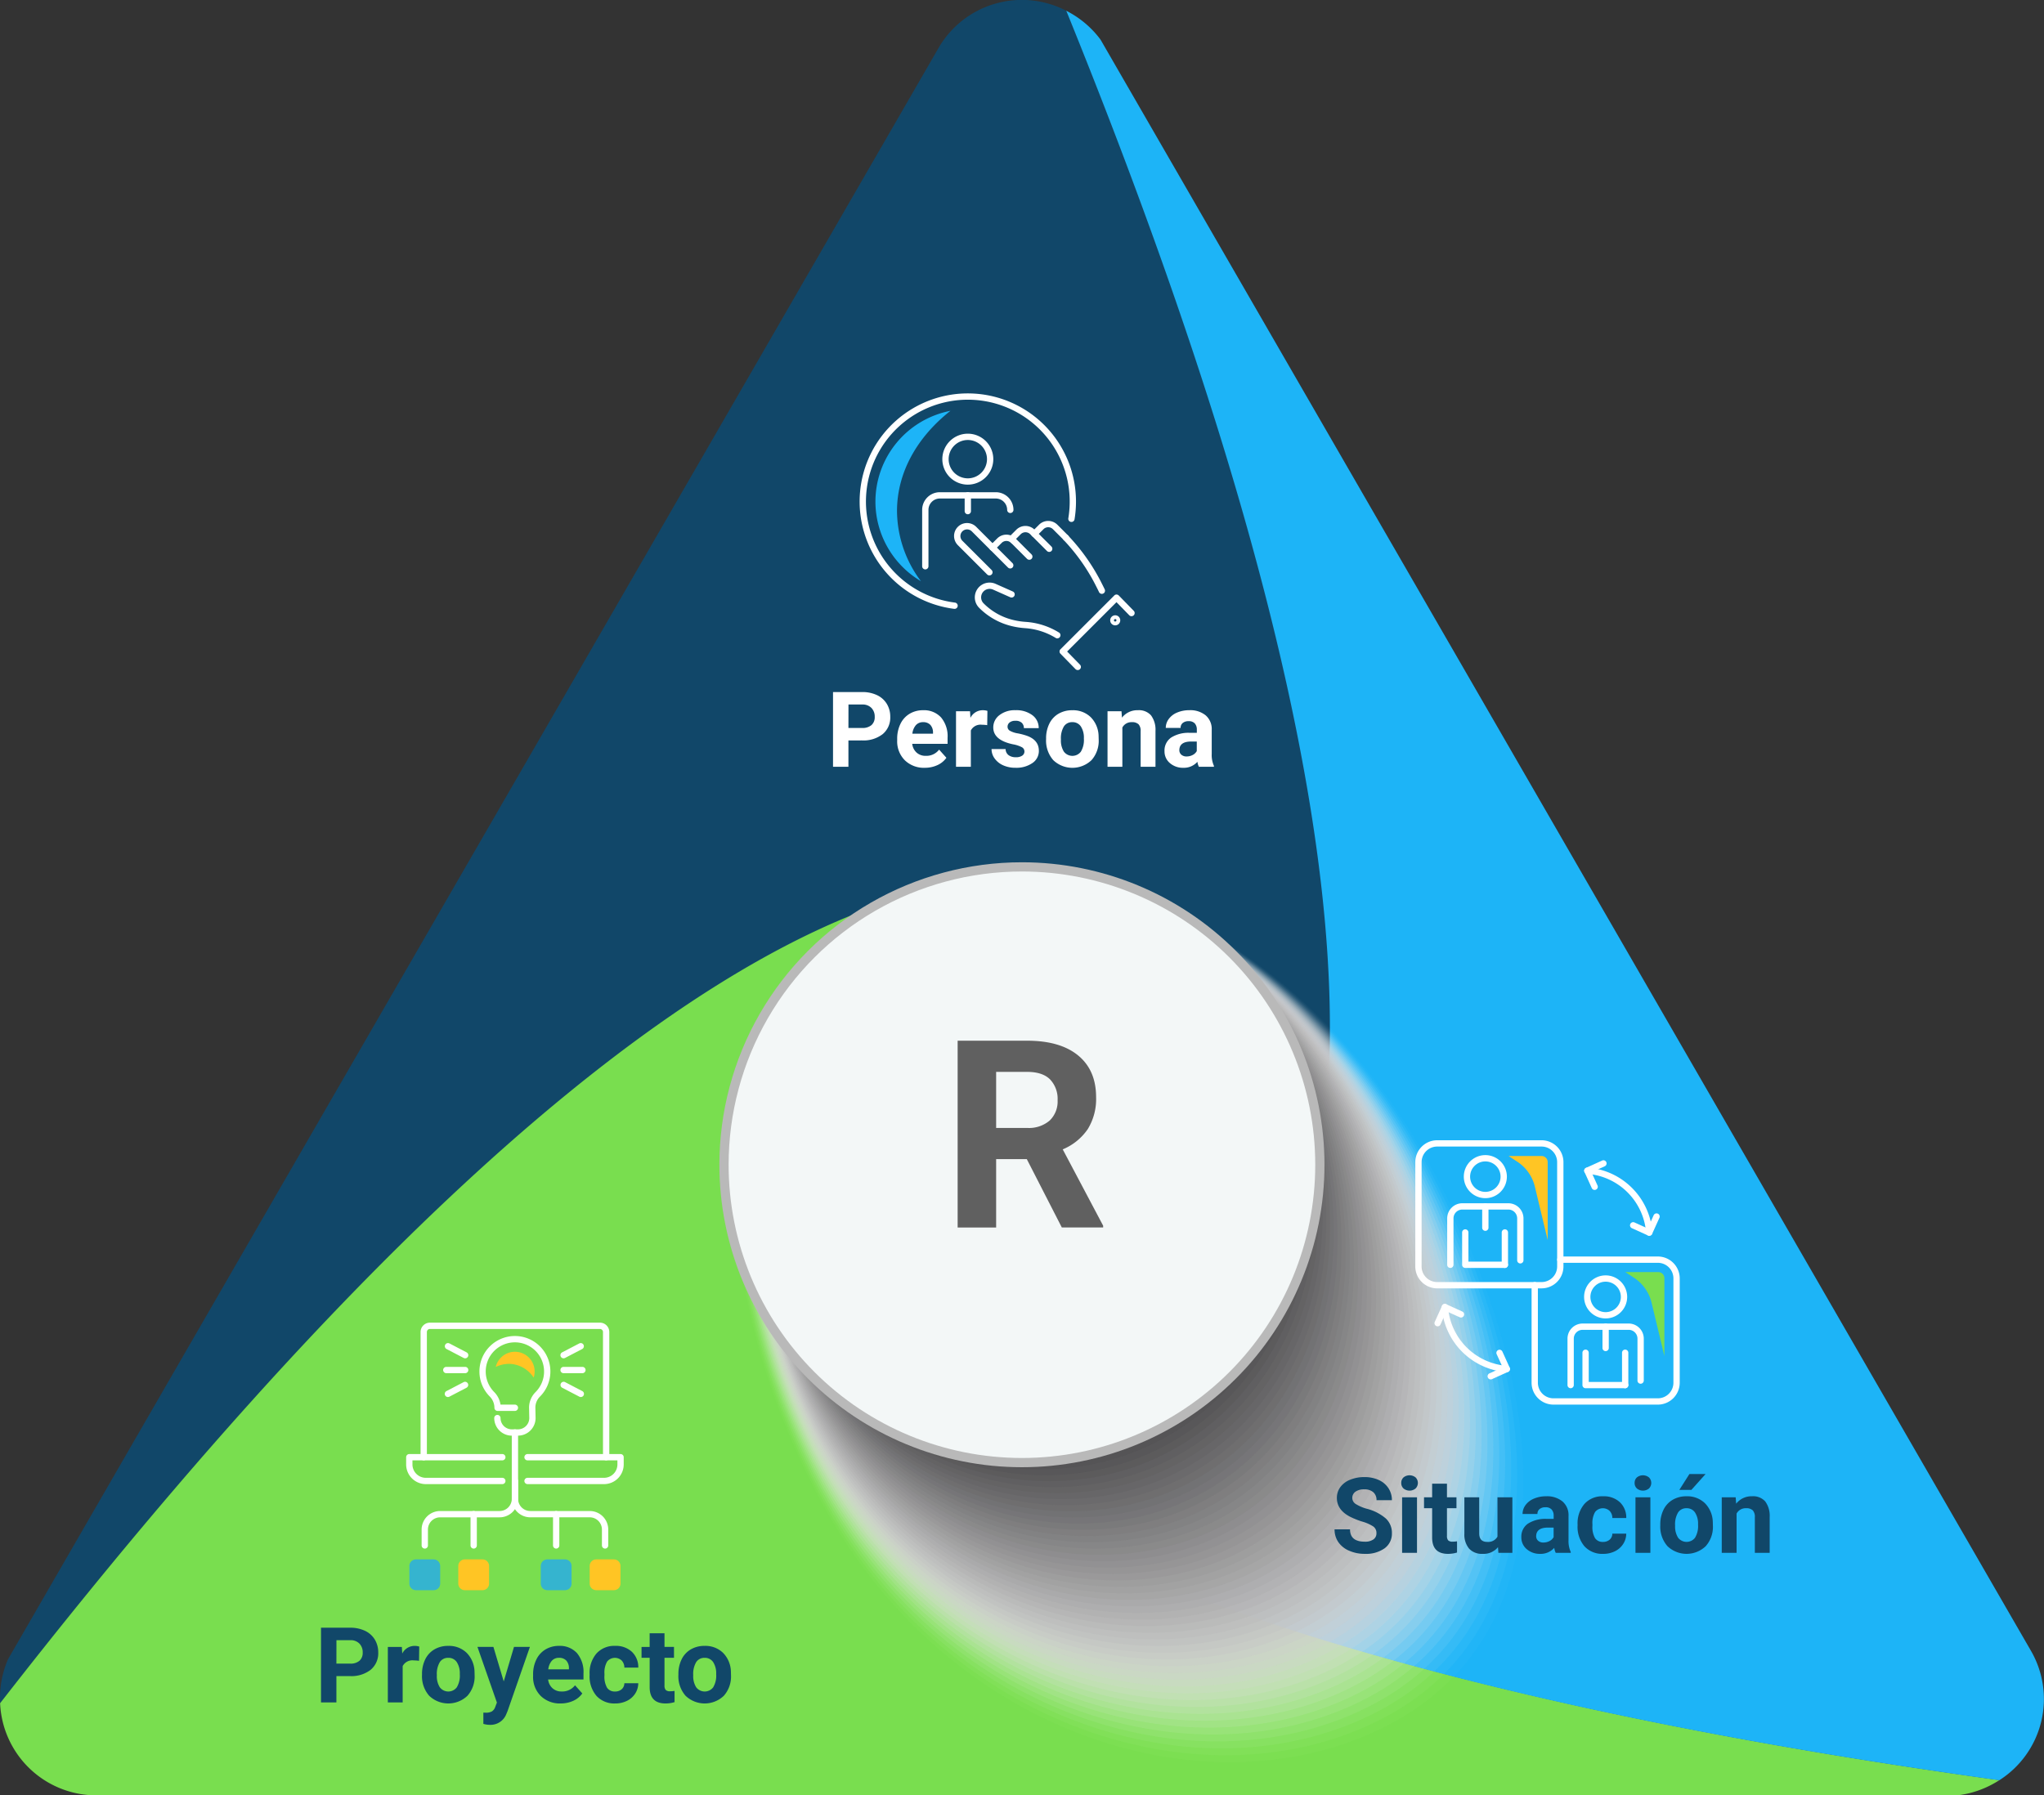 <svg xmlns="http://www.w3.org/2000/svg" xmlns:xlink="http://www.w3.org/1999/xlink" width="507.45" height="445.832" viewBox="0 0 507.45 445.832"><rect x="0" y="0" width="507.45" height="445.832" fill="#333333" stroke="none"/><defs><clipPath id="a"><rect width="197.562" height="222.187" fill="none"/></clipPath><clipPath id="c"><rect width="195.649" height="220.357" fill="none"/></clipPath><clipPath id="d"><rect width="193.753" height="218.533" fill="none"/></clipPath><clipPath id="e"><rect width="191.876" height="216.715" fill="none"/></clipPath><clipPath id="f"><rect width="190.014" height="214.902" fill="none"/></clipPath><clipPath id="g"><rect width="188.173" height="213.097" fill="none"/></clipPath><clipPath id="h"><rect width="186.35" height="211.298" fill="none"/></clipPath><clipPath id="i"><rect width="184.548" height="209.504" fill="none"/></clipPath><clipPath id="j"><rect width="182.765" height="207.719" fill="none"/></clipPath><clipPath id="k"><rect width="181.004" height="205.939" fill="none"/></clipPath><clipPath id="l"><rect width="179.264" height="204.167" fill="none"/></clipPath><clipPath id="m"><rect width="177.547" height="202.403" fill="none"/></clipPath><clipPath id="n"><rect width="175.853" height="200.645" fill="none"/></clipPath><clipPath id="o"><rect width="174.183" height="198.896" fill="none"/></clipPath><clipPath id="p"><rect width="172.537" height="197.154" fill="none"/></clipPath><clipPath id="q"><rect width="170.916" height="195.42" fill="none"/></clipPath><clipPath id="r"><rect width="169.32" height="193.695" fill="none"/></clipPath><clipPath id="s"><rect width="167.752" height="191.978" fill="none"/></clipPath><clipPath id="t"><rect width="166.211" height="190.269" fill="none"/></clipPath><clipPath id="u"><rect width="164.696" height="188.57" fill="none"/></clipPath><clipPath id="v"><rect width="163.211" height="186.879" fill="none"/></clipPath><clipPath id="w"><rect width="161.755" height="185.198" fill="none"/></clipPath><clipPath id="x"><rect width="160.33" height="183.527" fill="none"/></clipPath><clipPath id="y"><rect width="158.935" height="181.866" fill="none"/></clipPath><clipPath id="z"><rect width="157.571" height="180.214" fill="none"/></clipPath><clipPath id="aa"><rect width="156.24" height="178.573" fill="none"/></clipPath><clipPath id="ab"><rect width="154.943" height="176.943" fill="none"/></clipPath><clipPath id="ac"><rect width="153.679" height="175.324" fill="none"/></clipPath><clipPath id="ad"><rect width="152.448" height="173.714" fill="none"/></clipPath><clipPath id="ae"><rect width="151.252" height="172.118" fill="none"/></clipPath><clipPath id="af"><rect width="150.093" height="170.532" fill="none"/></clipPath><clipPath id="ag"><rect width="148.968" height="168.96" fill="none"/></clipPath><clipPath id="ah"><rect width="147.881" height="167.399" fill="none"/></clipPath><clipPath id="ai"><rect width="146.831" height="165.851" fill="none"/></clipPath><clipPath id="aj"><rect width="145.82" height="164.315" fill="none"/></clipPath><clipPath id="ak"><rect width="144.846" height="162.794" fill="none"/></clipPath><clipPath id="al"><rect width="143.911" height="161.285" fill="none"/></clipPath><clipPath id="am"><rect width="143.014" height="159.791" fill="none"/></clipPath><clipPath id="an"><rect width="142.157" height="158.312" fill="none"/></clipPath><clipPath id="ao"><rect width="141.339" height="156.847" fill="none"/></clipPath><clipPath id="ap"><rect width="140.562" height="155.397" fill="none"/></clipPath><clipPath id="aq"><rect width="139.825" height="153.963" fill="none"/></clipPath><clipPath id="ar"><rect width="139.128" height="152.543" fill="none"/></clipPath><clipPath id="as"><rect width="138.471" height="151.142" fill="none"/></clipPath><clipPath id="at"><rect width="137.856" height="149.755" fill="none"/></clipPath><clipPath id="au"><rect width="137.282" height="148.387" fill="none"/></clipPath><clipPath id="av"><rect width="136.747" height="147.036" fill="none"/></clipPath><clipPath id="aw"><rect width="136.253" height="145.703" fill="none"/></clipPath><clipPath id="ax"><rect width="135.801" height="144.388" fill="none"/></clipPath><clipPath id="ay"><rect width="135.389" height="143.092" fill="none"/></clipPath><clipPath id="az"><rect width="135.016" height="141.815" fill="none"/></clipPath><clipPath id="ba"><rect width="134.684" height="140.557" fill="none"/></clipPath><clipPath id="bb"><path d="M176.111,280.024a75.112,75.112,0,1,0,75.112-75.112,75.111,75.111,0,0,0-75.112,75.112" transform="translate(-176.111 -204.912)" fill="none"/></clipPath><linearGradient id="bc" x1="-0.935" y1="1.374" x2="-0.929" y2="1.374" gradientUnits="objectBoundingBox"><stop offset="0" stop-color="#fff"/><stop offset="1" stop-color="#b9b9b9"/></linearGradient><clipPath id="bd"><path d="M177.868,279.489a72.82,72.82,0,1,0,72.82-72.822,72.821,72.821,0,0,0-72.82,72.822" transform="translate(-177.868 -206.667)" fill="none"/></clipPath><linearGradient id="be" x1="-0.98" y1="1.401" x2="-0.974" y2="1.401" gradientUnits="objectBoundingBox"><stop offset="0" stop-color="#eef1f2"/><stop offset="1" stop-color="#f3f7f7"/></linearGradient></defs><g transform="translate(6580.178 5871.735)"><path d="M358.653,357.769a71.253,71.253,0,0,0-32.159-90.341,66.432,66.432,0,0,0-21.57-7.352,71.4,71.4,0,0,0-11.993-1.039,70.632,70.632,0,0,0-8.3.484C235.9,264.19,158.68,310.46,39.267,463.813c-.014-.4-.027-.823-.027-1.241a24.212,24.212,0,0,1,1.983-9.713l231-400.1A23.912,23.912,0,0,1,303.992,43.5c72.846,179.375,74.708,269.46,54.661,314.273" transform="translate(-6619.418 -5912.548)" fill="#114769"/><path d="M284.1,208.245a71.253,71.253,0,0,0-62.158,73.022,66.449,66.449,0,0,0,4.418,22.356,70.3,70.3,0,0,0,9.665,17.848c28.412,39.875,107.09,83.611,299.6,110.349-.343.214-.7.435-1.061.643a24.207,24.207,0,0,1-9.4,3.139l-461.994,0a23.913,23.913,0,0,1-23.91-22.879C158.179,259.946,235.265,213.291,284.1,208.245" transform="translate(-6619.412 -5861.506)" fill="#79de4f"/><path d="M190.1,372.468a71.255,71.255,0,0,0,94.319,17.319,66.449,66.449,0,0,0,17.151-15,71.3,71.3,0,0,0,6.9-9.866,70.53,70.53,0,0,0,3.728-7.427c20.327-44.544,18.864-134.55-54.237-314.64.358.191.727.389,1.088.6a24.2,24.2,0,0,1,7.421,6.574l230.992,400.1a23.912,23.912,0,0,1-7.859,32.146c-191.765-26.6-270.712-70.033-299.5-109.8" transform="translate(-6573.428 -5911.928)" fill="#1db4f7"/><g transform="translate(-6398.037 -5654.58)" style="mix-blend-mode:multiply;isolation:isolate"><g clip-path="url(#a)"><g opacity="0"><g clip-path="url(#a)"><path d="M343.586,419.644c-43.864,23.52-109.862,4.28-142.2-54.14-32.321-58.4-31.4-126.537,12.437-150.014,43.855-23.5,105.835,4.892,138.168,63.289s35.432,117.387-8.408,140.864" transform="translate(-178.828 -207.235)" fill="#fff"/></g></g><g transform="translate(0.395 0.098)" opacity="0.02"><g clip-path="url(#c)"><path d="M341.657,418.212c-43.732,23.058-109.029,3.578-140.728-54.455-31.687-58.015-30.2-125.434,13.513-148.45,43.723-23.038,105.08,5.413,136.78,63.425s34.144,116.464-9.565,139.481" transform="translate(-179.131 -207.31)" fill="#fbfbfb"/></g></g><g transform="translate(0.782 0.193)" opacity="0.039"><g clip-path="url(#d)"><path d="M339.729,416.78c-43.6,22.6-108.2,2.876-139.26-54.772-31.054-57.63-28.989-124.33,14.59-146.886,43.591-22.578,104.325,5.934,135.39,63.562s32.857,115.539-10.719,138.1" transform="translate(-179.427 -207.383)" fill="#f8f8f8"/></g></g><g transform="translate(1.16 0.286)" opacity="0.059"><g clip-path="url(#e)"><path d="M337.8,415.35c-43.468,22.135-107.362,2.174-137.792-55.088-30.42-57.245-27.78-123.228,15.666-145.324,43.458-22.117,103.57,6.458,134,63.7S381.25,393.254,337.8,415.35" transform="translate(-179.717 -207.454)" fill="#f4f4f4"/></g></g><g transform="translate(1.531 0.377)" opacity="0.078"><g clip-path="url(#f)"><path d="M335.88,413.92c-43.337,21.675-106.528,1.471-136.324-55.405-29.787-56.86-26.573-122.124,16.743-143.759,43.326-21.657,102.816,6.978,132.612,63.836s30.284,113.693-13.03,135.329" transform="translate(-180.001 -207.524)" fill="#f0f0f0"/></g></g><g transform="translate(1.891 0.465)" opacity="0.098"><g clip-path="url(#g)"><path d="M333.958,412.49c-43.2,21.214-105.694.769-134.856-55.722-29.153-56.474-25.365-121.02,17.819-142.2,43.194-21.195,102.06,7.5,131.224,63.974s29,112.769-14.186,133.944" transform="translate(-180.277 -207.591)" fill="#ececec"/></g></g><g transform="translate(2.243 0.549)" opacity="0.118"><g clip-path="url(#h)"><path d="M332.039,411.061c-43.072,20.752-104.86.067-133.39-56.038-28.519-56.089-24.157-119.918,18.9-140.633,43.063-20.734,101.3,8.024,129.835,64.113s27.709,111.844-15.342,132.559" transform="translate(-180.547 -207.656)" fill="#e9e9e9"/></g></g><g transform="translate(2.585 0.633)" opacity="0.137"><g clip-path="url(#i)"><path d="M330.122,409.634C287.182,429.926,226.1,409,198.2,353.279c-27.885-55.7-22.948-118.814,19.972-139.068,42.932-20.275,100.552,8.544,128.447,64.247s26.422,110.921-16.5,131.177" transform="translate(-180.809 -207.72)" fill="#e5e5e5"/></g></g><g transform="translate(2.918 0.712)" opacity="0.157"><g clip-path="url(#j)"><path d="M328.207,408.206c-42.808,19.83-103.193-1.338-130.454-56.671S176.013,233.823,218.8,214.029c42.8-19.813,99.8,9.067,127.059,64.385s25.134,110-17.653,129.792" transform="translate(-181.064 -207.781)" fill="#e1e1e1"/></g></g><g transform="translate(3.24 0.789)" opacity="0.176"><g clip-path="url(#k)"><path d="M326.294,406.779c-42.676,19.369-102.359-2.041-128.986-56.988s-20.533-116.608,22.125-135.942C262.1,194.5,318.475,223.438,345.1,278.371s23.847,109.074-18.808,128.408" transform="translate(-181.311 -207.84)" fill="#ddddde"/></g></g><g transform="translate(3.553 0.864)" opacity="0.196"><g clip-path="url(#l)"><path d="M324.384,405.353c-42.545,18.907-101.525-2.743-127.518-57.3s-19.325-115.505,23.2-134.379c42.536-18.892,98.287,10.11,124.28,64.658s22.56,108.151-19.964,127.025" transform="translate(-181.551 -207.897)" fill="#dadada"/></g></g><g transform="translate(3.855 0.934)" opacity="0.216"><g clip-path="url(#m)"><path d="M322.476,403.928c-42.413,18.447-100.691-3.445-126.05-57.621S178.31,231.905,220.7,213.491c42.4-18.431,97.532,10.633,122.892,64.8s21.272,107.227-21.12,125.64" transform="translate(-181.782 -207.951)" fill="#d6d6d6"/></g></g><g transform="translate(4.146 1.003)" opacity="0.235"><g clip-path="url(#n)"><path d="M320.571,402.5c-42.281,17.986-99.858-4.147-124.583-57.937s-16.908-113.3,25.356-131.252c42.272-17.97,96.777,11.155,121.5,64.933s19.986,106.3-22.275,124.256" transform="translate(-182.005 -208.004)" fill="#d2d2d3"/></g></g><g transform="translate(4.425 1.067)" opacity="0.255"><g clip-path="url(#o)"><path d="M318.668,401.079c-42.149,17.524-99.024-4.85-123.115-58.254s-15.7-112.2,26.432-129.689c42.139-17.508,96.023,11.678,120.114,65.07s18.7,105.38-23.431,122.873" transform="translate(-182.219 -208.053)" fill="#cfcecf"/></g></g><g transform="translate(4.694 1.13)" opacity="0.275"><g clip-path="url(#p)"><path d="M316.769,399.656c-42.018,17.064-98.19-5.552-121.647-58.57S180.628,229.993,222.63,212.96c42.007-17.048,95.267,12.2,118.724,65.207s17.412,104.456-24.586,121.488" transform="translate(-182.425 -208.101)" fill="#cbcbcb"/></g></g><g transform="translate(4.949 1.189)" opacity="0.294"><g clip-path="url(#q)"><path d="M314.871,398.233c-41.886,16.6-97.356-6.254-120.179-58.887s-13.285-109.99,28.584-126.561c41.877-16.589,94.514,12.721,117.337,65.344s16.124,103.532-25.742,120.1" transform="translate(-182.621 -208.146)" fill="#c7c7c7"/></g></g><g transform="translate(5.195 1.244)" opacity="0.314"><g clip-path="url(#r)"><path d="M312.976,396.811c-41.754,16.141-96.522-6.956-118.711-59.2s-12.076-108.887,29.661-125,93.759,13.246,115.949,65.483,14.836,102.608-26.9,118.719" transform="translate(-182.809 -208.188)" fill="#c3c3c4"/></g></g><g transform="translate(5.426 1.294)" opacity="0.333"><g clip-path="url(#s)"><path d="M311.086,395.391c-41.623,15.679-95.69-7.658-117.245-59.519s-10.869-107.783,30.737-123.435,93,13.765,114.559,65.618,13.55,101.684-28.052,117.336" transform="translate(-182.986 -208.227)" fill="#c0bfc0"/></g></g><g transform="translate(5.645 1.343)" opacity="0.353"><g clip-path="url(#t)"><path d="M309.2,393.97c-41.489,15.219-94.855-8.361-115.777-59.835s-9.66-106.681,31.815-121.872,92.249,14.287,113.171,65.755S350.667,378.779,309.2,393.97" transform="translate(-183.154 -208.264)" fill="#bcbcbc"/></g></g><g transform="translate(5.851 1.387)" opacity="0.373"><g clip-path="url(#u)"><path d="M307.311,392.551C265.953,407.309,213.29,383.488,193,332.4s-8.453-105.578,32.891-120.309,91.493,14.81,111.781,65.894,10.975,99.837-30.364,114.567" transform="translate(-183.312 -208.298)" fill="#b8b8b9"/></g></g><g transform="translate(6.044 1.427)" opacity="0.392"><g clip-path="url(#v)"><path d="M305.428,391.133c-41.225,14.3-93.187-9.765-112.841-60.468S185.343,226.19,226.555,211.92s90.739,15.331,110.393,66.029,9.689,98.914-31.52,113.184" transform="translate(-183.46 -208.329)" fill="#b4b4b5"/></g></g><g transform="translate(6.223 1.464)" opacity="0.412"><g clip-path="url(#w)"><path d="M303.549,389.716c-41.094,13.835-92.353-10.467-111.373-60.785S186.14,225.559,227.221,211.75s89.984,15.853,109,66.166,8.4,97.989-32.676,111.8" transform="translate(-183.597 -208.357)" fill="#b1b0b1"/></g></g><g transform="translate(6.387 1.497)" opacity="0.431"><g clip-path="url(#x)"><path d="M301.674,388.3c-40.962,13.373-91.52-11.171-109.9-61.1s-4.829-102.268,36.121-115.618,89.23,16.376,107.615,66.3,7.114,97.065-33.831,110.415" transform="translate(-183.723 -208.382)" fill="#adadad"/></g></g><g transform="translate(6.537 1.524)" opacity="0.451"><g clip-path="url(#y)"><path d="M299.8,386.884c-40.83,12.913-90.686-11.873-108.437-61.418s-3.621-101.165,37.2-114.054,88.475,16.9,106.228,66.44,5.826,96.143-34.987,109.032" transform="translate(-183.838 -208.403)" fill="#a9a9aa"/></g></g><g transform="translate(6.673 1.549)" opacity="0.471"><g clip-path="url(#z)"><path d="M297.933,385.469c-40.7,12.451-89.852-12.575-106.97-61.735s-2.411-100.061,38.274-112.491,87.721,17.42,104.838,66.579,4.54,95.219-36.142,107.648" transform="translate(-183.942 -208.422)" fill="#a6a5a6"/></g></g><g transform="translate(6.793 1.568)" opacity="0.49"><g clip-path="url(#aa)"><path d="M296.067,384.056c-40.567,11.99-89.018-13.277-105.5-62.051s-1.2-98.96,39.35-110.928,86.966,17.942,103.45,66.716,3.252,94.295-37.3,106.263" transform="translate(-184.034 -208.437)" fill="#a2a1a2"/></g></g><g transform="translate(6.897 1.583)" opacity="0.51"><g clip-path="url(#ab)"><path d="M294.205,382.644c-40.435,11.53-88.184-13.979-104.034-62.368s0-97.856,40.427-109.363,86.212,18.464,102.06,66.851,1.965,93.371-38.453,104.88" transform="translate(-184.114 -208.448)" fill="#9e9e9f"/></g></g><g transform="translate(6.986 1.593)" opacity="0.529"><g clip-path="url(#ac)"><path d="M292.347,381.233C252.045,392.3,205,366.55,189.781,318.549s1.211-96.753,41.5-107.8,85.456,18.986,100.672,66.99.677,92.447-39.609,103.5" transform="translate(-184.182 -208.456)" fill="#9a9a9b"/></g></g><g transform="translate(7.059 1.6)" opacity="0.549"><g clip-path="url(#ad)"><path d="M290.493,379.822c-40.171,10.607-86.517-15.384-101.1-63s2.419-95.649,42.58-106.237,84.7,19.508,99.283,67.127-.611,91.524-40.765,102.111" transform="translate(-184.238 -208.461)" fill="#979697"/></g></g><g transform="translate(7.117 1.6)" opacity="0.569"><g clip-path="url(#ae)"><path d="M288.643,378.413C248.6,388.558,202.96,362.326,189.012,315.1s3.627-94.547,43.656-104.674,83.946,20.029,97.894,67.262-1.9,90.6-41.92,100.728" transform="translate(-184.282 -208.461)" fill="#939294"/></g></g><g transform="translate(7.156 1.596)" opacity="0.588"><g clip-path="url(#af)"><path d="M286.8,377.006c-39.906,9.685-84.849-16.788-98.164-63.634s4.836-93.443,44.734-103.111,83.192,20.551,96.505,67.4-3.184,89.676-43.076,99.343" transform="translate(-184.312 -208.458)" fill="#8f8f90"/></g></g><g transform="translate(7.179 1.585)" opacity="0.608"><g clip-path="url(#ag)"><path d="M284.954,375.6c-39.775,9.224-84.015-17.492-96.7-63.949s6.044-92.34,45.809-101.547,82.438,21.073,95.117,67.538-4.47,88.752-44.231,97.959" transform="translate(-184.33 -208.45)" fill="#8c8b8c"/></g></g><g transform="translate(7.185 1.571)" opacity="0.627"><g clip-path="url(#ah)"><path d="M283.115,374.193c-39.643,8.762-83.182-18.194-95.228-64.267s7.252-91.238,46.886-99.984,81.682,21.6,93.729,67.675-5.758,87.83-45.387,96.576" transform="translate(-184.334 -208.439)" fill="#888788"/></g></g><g transform="translate(7.173 1.55)" opacity="0.647"><g clip-path="url(#ai)"><path d="M281.281,372.79c-39.511,8.3-82.349-18.9-93.76-64.582s8.459-90.135,47.962-98.421,80.928,22.119,92.34,67.812-7.046,86.906-46.543,95.191" transform="translate(-184.325 -208.423)" fill="#848385"/></g></g><g transform="translate(7.143 1.524)" opacity="0.667"><g clip-path="url(#aj)"><path d="M279.449,371.387c-39.379,7.84-81.515-19.6-92.292-64.9s9.668-89.031,49.039-96.857,80.173,22.639,90.951,67.949c10.778,45.294-8.333,85.982-47.7,93.807" transform="translate(-184.302 -208.403)" fill="#808081"/></g></g><g transform="translate(7.094 1.491)" opacity="0.686"><g clip-path="url(#ak)"><path d="M277.624,369.985c-39.249,7.379-80.683-20.3-90.825-65.215s10.875-87.929,50.115-95.295,79.418,23.162,89.562,68.086-9.621,85.058-48.852,92.424" transform="translate(-184.265 -208.378)" fill="#7d7c7d"/></g></g><g transform="translate(7.028 1.454)" opacity="0.706"><g clip-path="url(#al)"><path d="M275.8,368.586c-39.116,6.917-79.848-21-89.357-65.532s12.084-86.825,51.193-93.73,78.663,23.684,88.173,68.223S314.9,361.681,275.8,368.586" transform="translate(-184.214 -208.349)" fill="#79787a"/></g></g><g transform="translate(6.943 1.409)" opacity="0.725"><g clip-path="url(#am)"><path d="M273.984,367.187c-38.984,6.456-79.014-21.7-87.889-65.848s13.292-85.722,52.27-92.167,77.909,24.2,86.784,68.36c8.876,44.138-12.194,83.21-51.165,89.655" transform="translate(-184.149 -208.315)" fill="#757476"/></g></g><g transform="translate(6.84 1.357)" opacity="0.745"><g clip-path="url(#an)"><path d="M272.171,365.79c-38.852,6-78.18-22.407-86.422-66.165s14.5-84.62,53.346-90.6,77.153,24.728,85.4,68.5c8.241,43.753-13.482,82.288-52.321,88.272" transform="translate(-184.07 -208.275)" fill="#717172"/></g></g><g transform="translate(6.717 1.3)" opacity="0.765"><g clip-path="url(#ao)"><path d="M270.362,364.394c-38.72,5.535-77.346-23.108-84.954-66.48s15.708-83.518,54.421-89.04,76.4,25.25,84.008,68.634c7.607,43.368-14.768,81.364-53.475,86.886" transform="translate(-183.976 -208.231)" fill="#6e6d6e"/></g></g><g transform="translate(6.575 1.234)" opacity="0.784"><g clip-path="url(#ap)"><path d="M268.558,363c-38.588,5.073-76.513-23.811-83.486-66.8s16.915-82.413,55.5-87.477S316.215,234.5,323.19,277.5c6.973,42.982-16.056,80.439-54.632,85.5" transform="translate(-183.867 -208.181)" fill="#6a696b"/></g></g><g transform="translate(6.413 1.163)" opacity="0.804"><g clip-path="url(#aq)"><path d="M266.759,361.609c-38.457,4.611-75.679-24.514-82.018-67.115s18.123-81.309,56.574-85.913,74.891,26.294,81.23,68.908c6.34,42.6-17.343,79.516-55.786,84.12" transform="translate(-183.743 -208.126)" fill="#666567"/></g></g><g transform="translate(6.233 1.084)" opacity="0.824"><g clip-path="url(#ar)"><path d="M264.964,360.218c-38.323,4.151-74.845-25.216-80.551-67.431-5.7-42.23,19.333-80.207,57.652-84.349s74.135,26.816,79.841,69.045c5.706,42.212-18.631,78.592-56.942,82.735" transform="translate(-183.605 -208.066)" fill="#636263"/></g></g><g transform="translate(6.034 0.997)" opacity="0.843"><g clip-path="url(#as)"><path d="M263.173,358.831c-38.192,3.689-74.011-25.918-79.083-67.748s20.54-79.1,58.729-82.786,73.381,27.339,78.452,69.183c5.072,41.826-19.917,77.669-58.1,81.351" transform="translate(-183.452 -207.999)" fill="#5f5e60"/></g></g><g transform="translate(5.813 0.903)" opacity="0.863"><g clip-path="url(#at)"><path d="M261.387,357.443c-38.06,3.228-73.177-26.62-77.615-68.064-4.436-41.46,21.748-78,59.805-81.223s72.625,27.86,77.063,69.319c4.438,41.441-21.205,76.746-59.253,79.968" transform="translate(-183.283 -207.927)" fill="#5b5a5c"/></g></g><g transform="translate(5.573 0.8)" opacity="0.882"><g clip-path="url(#au)"><path d="M259.606,356.058c-37.928,2.768-72.344-27.324-76.147-68.381-3.8-41.074,22.956-76.9,60.882-79.659s71.87,28.382,75.675,69.456c3.8,41.054-22.493,75.821-60.409,78.583" transform="translate(-183.099 -207.848)" fill="#575658"/></g></g><g transform="translate(5.313 0.689)" opacity="0.902"><g clip-path="url(#av)"><path d="M257.83,354.676c-37.8,2.306-71.51-28.026-74.679-68.7-3.169-40.69,24.163-75.795,61.958-78.1s71.116,28.905,74.285,69.594c3.171,40.67-23.778,74.9-61.564,77.2" transform="translate(-182.9 -207.763)" fill="#545355"/></g></g><g transform="translate(5.034 0.569)" opacity="0.922"><g clip-path="url(#aw)"><path d="M256.058,353.295c-37.665,1.845-70.676-28.728-73.211-69.014-2.535-40.3,25.372-74.691,63.033-76.532s70.361,29.426,72.9,69.73c2.535,40.285-25.066,73.975-62.72,75.816" transform="translate(-182.686 -207.671)" fill="#504f51"/></g></g><g transform="translate(4.734 0.441)" opacity="0.941"><g clip-path="url(#ax)"><path d="M254.291,351.916c-37.533,1.383-69.842-29.43-71.745-69.329-1.9-39.919,26.58-73.588,64.111-74.969s69.607,29.948,71.508,69.867c1.9,39.9-26.353,73.051-63.875,74.431" transform="translate(-182.456 -207.573)" fill="#4c4b4d"/></g></g><g transform="translate(4.414 0.303)" opacity="0.961"><g clip-path="url(#ay)"><path d="M252.528,350.539c-37.4.923-69.008-30.132-70.277-69.646-1.267-39.533,27.788-72.484,65.188-73.406s68.852,30.472,70.12,70.007c1.268,39.512-27.641,72.126-65.031,73.046" transform="translate(-182.211 -207.467)" fill="#484749"/></g></g><g transform="translate(4.075 0.157)" opacity="0.98"><g clip-path="url(#az)"><path d="M250.77,349.165c-37.269.461-68.175-30.835-68.809-69.962-.634-39.149,29-71.382,66.264-71.842s68.1,30.992,68.732,70.142c.633,39.127-28.929,71.2-66.187,71.662" transform="translate(-181.951 -207.355)" fill="#454446"/></g></g><g transform="translate(3.715)"><g clip-path="url(#ba)"><path d="M249.017,347.793c-37.137,0-67.341-31.537-67.341-70.279,0-38.764,30.2-70.279,67.341-70.279s67.342,31.515,67.342,70.279c0,38.742-30.215,70.279-67.342,70.279" transform="translate(-181.675 -207.235)" fill="#414042"/></g></g></g></g><g transform="translate(-6401.582 -5657.611)"><g clip-path="url(#bb)"><rect width="212.448" height="212.448" transform="translate(-75.111 75.111) rotate(-45)" fill="url(#bc)"/></g></g><g transform="translate(-6399.289 -5655.321)"><g clip-path="url(#bd)"><rect width="205.969" height="205.969" transform="translate(-72.822 72.822) rotate(-45)" fill="url(#be)"/></g></g><path d="M339.864,294.594H313.951a5.437,5.437,0,0,1-5.432-5.432V263.248a5.438,5.438,0,0,1,5.432-5.433h25.913a5.439,5.439,0,0,1,5.432,5.433v25.913a5.437,5.437,0,0,1-5.432,5.432m-25.913-35.214a3.873,3.873,0,0,0-3.868,3.869v25.913a3.873,3.873,0,0,0,3.868,3.868h25.913a3.873,3.873,0,0,0,3.868-3.868V263.248a3.873,3.873,0,0,0-3.868-3.869Z" transform="translate(-6537.328 -5846.396)" fill="#fff"/><path d="M361.987,316.717H336.074a5.44,5.44,0,0,1-5.433-5.433V287.067a.782.782,0,0,1,1.565,0v24.217a3.873,3.873,0,0,0,3.869,3.869h25.913a3.873,3.873,0,0,0,3.868-3.869V285.372a3.873,3.873,0,0,0-3.868-3.869H337.769a.783.783,0,0,1,0-1.566h24.218a5.44,5.44,0,0,1,5.432,5.435v25.912a5.438,5.438,0,0,1-5.432,5.433" transform="translate(-6530.584 -5839.651)" fill="#fff"/><path d="M343.245,268.99a.781.781,0,0,1-.713-.461l-1.808-3.99a.782.782,0,0,1,.39-1.035l3.992-1.809a.782.782,0,1,1,.645,1.425l-3.278,1.486,1.485,3.278a.781.781,0,0,1-.39,1.035.764.764,0,0,1-.322.07" transform="translate(-6527.532 -5845.234)" fill="#fff"/><path d="M356.8,279.944a.782.782,0,0,1-.779-.725,15.865,15.865,0,0,0-14.643-14.643.783.783,0,0,1-.723-.838.791.791,0,0,1,.838-.723A17.429,17.429,0,0,1,357.583,279.1a.78.78,0,0,1-.723.838.429.429,0,0,1-.059,0" transform="translate(-6527.532 -5844.812)" fill="#fff"/><path d="M354.146,277.287a.777.777,0,0,1-.324-.07l-3.993-1.809a.782.782,0,0,1,.647-1.425l3.279,1.485,1.486-3.278a.782.782,0,1,1,1.425.645l-1.808,3.992a.786.786,0,0,1-.437.411.8.8,0,0,1-.275.05" transform="translate(-6524.874 -5842.154)" fill="#fff"/><path d="M312.949,294.523a.765.765,0,0,1-.322-.07.78.78,0,0,1-.39-1.035l1.808-3.99a.778.778,0,0,1,1.035-.39l3.99,1.809a.781.781,0,1,1-.645,1.424l-3.278-1.484-1.486,3.276a.781.781,0,0,1-.712.461" transform="translate(-6536.216 -5836.898)" fill="#fff"/><path d="M329.7,305.9a.43.43,0,0,1-.059,0,17.429,17.429,0,0,1-16.089-16.089.782.782,0,1,1,1.559-.115,15.87,15.87,0,0,0,14.644,14.644.782.782,0,0,1-.056,1.562" transform="translate(-6535.794 -5836.899)" fill="#fff"/><path d="M323.053,305.05a.783.783,0,0,1-.322-1.5l3.278-1.485-1.485-3.279a.782.782,0,0,1,1.425-.645l1.807,3.992a.782.782,0,0,1-.389,1.035l-3.992,1.807a.765.765,0,0,1-.322.07" transform="translate(-6533.136 -5834.241)" fill="#fff"/><path d="M325.743,284.356a.784.784,0,0,1-.783-.783v-8.025a.783.783,0,0,1,1.566,0v8.025a.783.783,0,0,1-.783.783" transform="translate(-6532.316 -5841.228)" fill="#fff"/><path d="M328.04,284.356h-9.831a.783.783,0,0,1-.783-.783v-8.025a.782.782,0,1,1,1.564,0v7.243h9.049a.782.782,0,1,1,0,1.565" transform="translate(-6534.613 -5841.228)" fill="#fff"/><path d="M323.092,271.334a5.346,5.346,0,1,1,5.347-5.347,5.352,5.352,0,0,1-5.347,5.347m0-9.127a3.781,3.781,0,1,0,3.781,3.78,3.784,3.784,0,0,0-3.781-3.78" transform="translate(-6534.515 -5845.534)" fill="#fff"/><path d="M315.368,285.868a.783.783,0,0,1-.783-.783V273.556a3.756,3.756,0,0,1,3.751-3.751h11.437a3.756,3.756,0,0,1,3.751,3.751v10.415a.782.782,0,0,1-1.565,0V273.556a2.189,2.189,0,0,0-2.187-2.186H318.336a2.189,2.189,0,0,0-2.186,2.186v11.528a.784.784,0,0,1-.783.783" transform="translate(-6535.479 -5842.74)" fill="#fff"/><path d="M322.026,276.659a.784.784,0,0,1-.783-.783v-5.289a.783.783,0,1,1,1.566,0v5.289a.784.784,0,0,1-.783.783" transform="translate(-6533.449 -5842.74)" fill="#fff"/><path d="M348.631,307.246a.784.784,0,0,1-.783-.783v-8.026a.783.783,0,1,1,1.566,0v8.026a.783.783,0,0,1-.783.783" transform="translate(-6525.338 -5834.25)" fill="#fff"/><path d="M350.928,307.246H341.1a.784.784,0,0,1-.783-.783v-8.026a.782.782,0,1,1,1.565,0v7.245h9.049a.782.782,0,1,1,0,1.564" transform="translate(-6527.636 -5834.25)" fill="#fff"/><path d="M345.98,294.222a5.346,5.346,0,1,1,5.347-5.347,5.352,5.352,0,0,1-5.347,5.347m0-9.127a3.781,3.781,0,1,0,3.781,3.78,3.784,3.784,0,0,0-3.781-3.78" transform="translate(-6527.539 -5838.556)" fill="#fff"/><path d="M338.257,308.758a.784.784,0,0,1-.783-.783v-11.53a3.756,3.756,0,0,1,3.751-3.751h11.437a3.756,3.756,0,0,1,3.751,3.751v10.415a.782.782,0,1,1-1.565,0V296.445a2.189,2.189,0,0,0-2.187-2.186H341.225a2.189,2.189,0,0,0-2.186,2.186v11.53a.784.784,0,0,1-.783.783" transform="translate(-6528.501 -5835.763)" fill="#fff"/><path d="M344.914,299.548a.783.783,0,0,1-.783-.783v-5.289a.783.783,0,1,1,1.566,0v5.289a.784.784,0,0,1-.783.783" transform="translate(-6526.472 -5835.763)" fill="#fff"/><path d="M335.973,281.676V262.333a1.519,1.519,0,0,0-1.52-1.519h-8.181l2.162,1.417a10.279,10.279,0,0,1,4.358,6.2Z" transform="translate(-6531.917 -5845.481)" fill="#ffc524"/><path d="M358.179,303.765V284.422a1.519,1.519,0,0,0-1.52-1.519h-8.181l2.162,1.417a10.279,10.279,0,0,1,4.358,6.2Z" transform="translate(-6525.147 -5838.747)" fill="#79de4f"/><path d="M232.66,150.962a.786.786,0,0,1-.553-.228l-4.4-4.4a.784.784,0,0,1,0-1.108l1.722-1.722a3.224,3.224,0,0,1,4.554,0,.783.783,0,0,1-1.107,1.108,1.656,1.656,0,0,0-2.34,0l-1.17,1.169,3.848,3.848a.782.782,0,0,1-.553,1.336" transform="translate(-6562.035 -5881.531)" fill="#fff"/><path d="M251.153,157.267a.784.784,0,0,1-.71-.451c0-.01-.27-.581-.937-1.88a47.662,47.662,0,0,0-7.854-11.056.782.782,0,1,1,1.134-1.078,49.245,49.245,0,0,1,8.114,11.42c.69,1.348.963,1.932.963,1.932a.783.783,0,0,1-.71,1.113" transform="translate(-6557.778 -5881.531)" fill="#fff"/><path d="M245.194,165.538a.77.77,0,0,1-.433-.132,16.753,16.753,0,0,0-7.491-2.4,19.355,19.355,0,0,1-3.637-.574,16.977,16.977,0,0,1-7.849-4.481A3.672,3.672,0,0,1,229.873,152l4.28,1.9a.782.782,0,0,1-.635,1.43l-4.28-1.905a2.116,2.116,0,0,0-2.345.436,2.108,2.108,0,0,0,0,2.98,15.4,15.4,0,0,0,7.123,4.071,17.924,17.924,0,0,0,3.34.53,18.015,18.015,0,0,1,8.275,2.658.782.782,0,0,1-.437,1.431" transform="translate(-6562.877 -5878.748)" fill="#fff"/><path d="M229.531,153.351a.786.786,0,0,1-.553-.228l-7.255-7.255a3.22,3.22,0,1,1,4.553-4.554l4.579,4.577A.783.783,0,1,1,229.746,147l-4.577-4.577a1.654,1.654,0,1,0-2.34,2.338l7.255,7.255a.782.782,0,0,1-.553,1.336" transform="translate(-6564.075 -5882.198)" fill="#fff"/><path d="M236.288,149.307a.786.786,0,0,1-.553-.228l-4.4-4.4a.784.784,0,0,1,0-1.108l1.722-1.722a3.222,3.222,0,0,1,4.554,0l4.172,4.173a.782.782,0,0,1-1.107,1.105l-4.172-4.173a1.657,1.657,0,0,0-2.34,0l-1.17,1.169,3.848,3.848a.782.782,0,0,1-.553,1.336" transform="translate(-6560.928 -5882.035)" fill="#fff"/><path d="M244.061,144.907a.782.782,0,0,1-.553-.23L240.83,142a1.659,1.659,0,0,0-2.341,0l-1.722,1.724a.782.782,0,0,1-1.105-1.108l1.722-1.722a3.221,3.221,0,0,1,4.553,0l2.678,2.679a.782.782,0,0,1-.553,1.335" transform="translate(-6559.609 -5882.326)" fill="#fff"/><path d="M245.347,172.712a.786.786,0,0,1-.561-.236l-3.733-3.827a.782.782,0,0,1,.008-1.1l13.36-13.36a.743.743,0,0,1,.558-.23.786.786,0,0,1,.556.236l3.733,3.827a.783.783,0,0,1-1.121,1.093l-3.18-3.259L242.713,168.11l3.2,3.273a.783.783,0,0,1-.561,1.33" transform="translate(-6557.963 -5878.056)" fill="#fff"/><path d="M251.719,160.409a1.251,1.251,0,0,1-.885-2.135,1.254,1.254,0,0,1,1.768,0h0a1.251,1.251,0,0,1-.882,2.133Zm.223-1.473-.446.446a.316.316,0,0,0,.446-.446m-.223-.093a.426.426,0,0,0-.227.1.314.314,0,0,0,0,.442l.448-.445h0a.324.324,0,0,0-.223-.091" transform="translate(-6555.025 -5876.851)" fill="#fff"/><path d="M224.857,136a6.326,6.326,0,1,1,6.326-6.327A6.334,6.334,0,0,1,224.857,136m0-11.087a4.761,4.761,0,1,0,4.76,4.76,4.767,4.767,0,0,0-4.76-4.76" transform="translate(-6564.761 -5887.387)" fill="#fff"/><path d="M215.475,153.657a.783.783,0,0,1-.783-.783v-14a4.393,4.393,0,0,1,4.388-4.387h13.893a4.392,4.392,0,0,1,4.388,4.387.782.782,0,1,1-1.565,0,2.827,2.827,0,0,0-2.824-2.822H219.08a2.826,2.826,0,0,0-2.822,2.822v14a.783.783,0,0,1-.783.783" transform="translate(-6565.932 -5883.994)" fill="#fff"/><path d="M223.562,139.964a.784.784,0,0,1-.783-.783v-3.917a.783.783,0,0,1,1.566,0v3.917a.784.784,0,0,1-.783.783" transform="translate(-6563.466 -5883.994)" fill="#fff"/><path d="M226.373,169.189a.862.862,0,0,1-.1-.005,26.857,26.857,0,1,1,30.236-26.646,27.206,27.206,0,0,1-.36,4.414.783.783,0,1,1-1.545-.256,25.293,25.293,0,1,0-28.135,20.934.783.783,0,0,1-.1,1.559" transform="translate(-6569.558 -5889.725)" fill="#fff"/><path d="M205.8,141.527a22.99,22.99,0,0,0,11.3,19.772,29.246,29.246,0,0,1-5.941-17.4c0-9.651,5.043-18.418,13.264-24.9a22.978,22.978,0,0,0-18.622,22.53" transform="translate(-6568.643 -5888.714)" fill="#1db4f7"/><path d="M140.037,319.813H138.5a4.374,4.374,0,0,1-4.369-4.369.782.782,0,0,1,1.565,0,2.807,2.807,0,0,0,2.8,2.8h1.535a2.807,2.807,0,0,0,2.8-2.8l-.051-2.531a5.464,5.464,0,0,1,1.579-3.89,7.242,7.242,0,0,0-5.613-12.367,7.241,7.241,0,0,0-4.648,12.3,5.612,5.612,0,0,1,1.589,3.15h3.574a.782.782,0,0,1,0,1.565h-4.3a.784.784,0,0,1-.783-.783,4.021,4.021,0,0,0-1.193-2.834,8.808,8.808,0,1,1,12.478.077,3.855,3.855,0,0,0-1.117,2.727l.051,2.582a4.373,4.373,0,0,1-4.367,4.369" transform="translate(-6591.609 -5835.037)" fill="#fff"/><path d="M151.329,302.509h-4.68a.782.782,0,1,1,0-1.565h4.68a.782.782,0,1,1,0,1.565" transform="translate(-6586.913 -5833.248)" fill="#fff"/><path d="M150.929,307.567a.783.783,0,0,1-.361-.086l-4.28-2.231a.784.784,0,0,1,.724-1.39l4.28,2.231a.782.782,0,0,1-.363,1.476" transform="translate(-6586.913 -5832.386)" fill="#fff"/><path d="M146.65,300.2a.783.783,0,0,1-.363-1.477l4.28-2.231a.784.784,0,0,1,.724,1.39l-4.28,2.231a.784.784,0,0,1-.361.087" transform="translate(-6586.913 -5834.631)" fill="#fff"/><path d="M129.018,302.509h-4.681a.782.782,0,1,1,0-1.565h4.681a.782.782,0,1,1,0,1.565" transform="translate(-6593.715 -5833.248)" fill="#fff"/><path d="M124.645,307.567a.782.782,0,0,1-.363-1.476l4.28-2.231a.784.784,0,0,1,.724,1.39l-4.28,2.231a.783.783,0,0,1-.361.086" transform="translate(-6593.621 -5832.386)" fill="#fff"/><path d="M128.924,300.2a.784.784,0,0,1-.361-.087l-4.28-2.231a.784.784,0,0,1,.724-1.39l4.28,2.231a.783.783,0,0,1-.363,1.477" transform="translate(-6593.621 -5834.631)" fill="#fff"/><path d="M158.784,325H139.794a.782.782,0,0,1,0-1.565h18.991a3.325,3.325,0,0,0,3.321-3.321V319.1H139.794a.783.783,0,0,1,0-1.566h23.093a.782.782,0,0,1,.782.783v1.8A4.891,4.891,0,0,1,158.784,325" transform="translate(-6589.002 -5828.191)" fill="#fff"/><path d="M140.391,325H121.4a4.891,4.891,0,0,1-4.885-4.885v-1.8a.783.783,0,0,1,.783-.783h23.093a.783.783,0,1,1,0,1.566H118.08v1.016a3.325,3.325,0,0,0,3.321,3.321h18.991a.782.782,0,1,1,0,1.565" transform="translate(-6595.861 -5828.191)" fill="#fff"/><path d="M165.33,326.72a.784.784,0,0,1-.783-.783V294.851a.762.762,0,0,0-.761-.761h-42.2a.762.762,0,0,0-.761.761v31.085a.783.783,0,0,1-1.566,0V294.851a2.329,2.329,0,0,1,2.327-2.325h42.2a2.329,2.329,0,0,1,2.327,2.325v31.085a.784.784,0,0,1-.783.783" transform="translate(-6595.025 -5835.813)" fill="#fff"/><path d="M120.243,339.631a.784.784,0,0,1-.783-.783v-3.954a4.6,4.6,0,0,1,4.6-4.594h14.755a3.034,3.034,0,0,0,3.031-3.031v-4.431a.782.782,0,1,1,1.565,0v4.431a4.6,4.6,0,0,1-4.6,4.6H124.056a3.034,3.034,0,0,0-3.03,3.03v3.954a.783.783,0,0,1-.783.783" transform="translate(-6594.963 -5826.812)" fill="#fff"/><path d="M159.775,342.442a.783.783,0,0,1-.783-.783v-3.954a3.034,3.034,0,0,0-3.03-3.03H141.207a4.6,4.6,0,0,1-4.594-4.6V313.616a.782.782,0,0,1,1.564,0V330.08a3.034,3.034,0,0,0,3.03,3.031h14.755a4.6,4.6,0,0,1,4.6,4.594v3.954a.784.784,0,0,1-.783.783" transform="translate(-6589.734 -5829.623)" fill="#fff"/><path d="M148.142,337.581H143.76a1.632,1.632,0,0,0-1.632,1.634v4.379a1.632,1.632,0,0,0,1.632,1.634h4.38a1.633,1.633,0,0,0,1.634-1.634v-4.38a1.632,1.632,0,0,0-1.632-1.632" transform="translate(-6588.053 -5822.079)" fill="#35b4cf"/><path d="M157.448,337.581h-4.382a1.632,1.632,0,0,0-1.632,1.634v4.379a1.632,1.632,0,0,0,1.632,1.634h4.38a1.633,1.633,0,0,0,1.634-1.634v-4.38a1.632,1.632,0,0,0-1.632-1.632" transform="translate(-6585.216 -5822.079)" fill="#ffc524"/><path d="M123.143,337.581h-4.38a1.634,1.634,0,0,0-1.634,1.634v4.379a1.634,1.634,0,0,0,1.634,1.634h4.38a1.632,1.632,0,0,0,1.632-1.634v-4.38a1.632,1.632,0,0,0-1.632-1.632" transform="translate(-6595.674 -5822.079)" fill="#35b4cf"/><path d="M132.449,337.581h-4.38a1.634,1.634,0,0,0-1.634,1.634v4.379a1.634,1.634,0,0,0,1.634,1.634h4.38a1.632,1.632,0,0,0,1.632-1.634v-4.38a1.632,1.632,0,0,0-1.632-1.632" transform="translate(-6592.837 -5822.079)" fill="#ffc524"/><path d="M137.27,301.083a7.454,7.454,0,0,1,4.973,2.444,8.041,8.041,0,0,1,.736.958,4.918,4.918,0,0,0,.241-1.518,4.9,4.9,0,0,0-4.9-4.9c-.117,0-.235.005-.354.012a4.913,4.913,0,0,0-4.408,3.758,7.675,7.675,0,0,1,3.707-.758" transform="translate(-6590.664 -5834.123)" fill="#ffc524"/><path d="M145.241,337.705a.784.784,0,0,1-.783-.783v-7.766a.783.783,0,0,1,1.566,0v7.766a.784.784,0,0,1-.783.783" transform="translate(-6587.342 -5824.885)" fill="#fff"/><path d="M129.548,337.705a.784.784,0,0,1-.783-.783v-7.766a.783.783,0,0,1,1.566,0v7.766a.784.784,0,0,1-.783.783" transform="translate(-6592.127 -5824.885)" fill="#fff"/><path d="M238.612,268.274H231v16.977h-9.557V238.868h17.234q8.219,0,12.679,3.664t4.46,10.354a14.263,14.263,0,0,1-2.055,7.915,14,14,0,0,1-6.228,5.051l10.034,18.954v.445H247.308ZM231,260.531h7.709a7.888,7.888,0,0,0,5.576-1.832,6.552,6.552,0,0,0,1.974-5.048,7,7,0,0,0-1.862-5.161q-1.865-1.877-5.719-1.88H231Z" transform="translate(-6563.874 -5852.171)" fill="#606060"/><path d="M104.138,362.6v6.537h-3.823V350.584h7.238a8.371,8.371,0,0,1,3.677.765,5.634,5.634,0,0,1,2.44,2.173,6.062,6.062,0,0,1,.853,3.2,5.325,5.325,0,0,1-1.867,4.3,7.774,7.774,0,0,1-5.167,1.574Zm0-3.1h3.415a3.363,3.363,0,0,0,2.313-.714,2.6,2.6,0,0,0,.8-2.038,3.063,3.063,0,0,0-.8-2.205,3,3,0,0,0-2.217-.866h-3.5Z" transform="translate(-6600.799 -5818.115)" fill="#114769"/><path d="M120.778,357.749a10.022,10.022,0,0,0-1.326-.1,2.7,2.7,0,0,0-2.739,1.414v9.022h-3.682V354.3h3.479l.1,1.643a3.414,3.414,0,0,1,3.07-1.9,3.839,3.839,0,0,1,1.147.166Z" transform="translate(-6596.923 -5817.061)" fill="#114769"/><path d="M119.534,361.062a8.172,8.172,0,0,1,.789-3.658,5.79,5.79,0,0,1,2.274-2.484,6.645,6.645,0,0,1,3.447-.879,6.275,6.275,0,0,1,4.555,1.708,6.848,6.848,0,0,1,1.969,4.637l.025.943a7.2,7.2,0,0,1-1.771,5.09,6.864,6.864,0,0,1-9.512.006,7.333,7.333,0,0,1-1.777-5.2Zm3.682.261a5.165,5.165,0,0,0,.739,3.006,2.655,2.655,0,0,0,4.206.012,5.639,5.639,0,0,0,.752-3.286,5.106,5.106,0,0,0-.752-2.987,2.444,2.444,0,0,0-2.115-1.06,2.406,2.406,0,0,0-2.09,1.053,5.742,5.742,0,0,0-.739,3.261" transform="translate(-6594.94 -5817.061)" fill="#114769"/><path d="M136.605,362.811l2.548-8.576h3.95l-5.543,15.928-.305.726a4.2,4.2,0,0,1-4.078,2.7,5.781,5.781,0,0,1-1.631-.243v-2.791l.561.013a3.029,3.029,0,0,0,1.561-.318,2.089,2.089,0,0,0,.809-1.057l.433-1.135-4.829-13.825h3.963Z" transform="translate(-6591.725 -5817.001)" fill="#114769"/><path d="M147.51,368.338a6.771,6.771,0,0,1-4.938-1.861,6.614,6.614,0,0,1-1.905-4.957v-.356a8.332,8.332,0,0,1,.8-3.715,5.9,5.9,0,0,1,2.276-2.524,6.384,6.384,0,0,1,3.357-.885,5.724,5.724,0,0,1,4.453,1.784,7.249,7.249,0,0,1,1.625,5.059v1.5H144.4a3.425,3.425,0,0,0,1.078,2.166,3.252,3.252,0,0,0,2.274.816,3.974,3.974,0,0,0,3.326-1.541l1.809,2.025a5.528,5.528,0,0,1-2.242,1.829,7.37,7.37,0,0,1-3.136.656m-.42-11.329a2.3,2.3,0,0,0-1.777.742,3.839,3.839,0,0,0-.873,2.124h5.123v-.294a2.751,2.751,0,0,0-.663-1.9,2.377,2.377,0,0,0-1.81-.672" transform="translate(-6588.498 -5817.061)" fill="#114769"/><path d="M157.727,365.369a2.421,2.421,0,0,0,1.657-.561,1.964,1.964,0,0,0,.662-1.49H163.5a4.733,4.733,0,0,1-.765,2.568,5.052,5.052,0,0,1-2.058,1.809,6.442,6.442,0,0,1-2.886.643,5.986,5.986,0,0,1-4.664-1.879,7.435,7.435,0,0,1-1.708-5.193v-.242a7.353,7.353,0,0,1,1.7-5.085,5.92,5.92,0,0,1,4.65-1.9,5.8,5.8,0,0,1,4.148,1.472,5.214,5.214,0,0,1,1.587,3.918h-3.454a2.533,2.533,0,0,0-.662-1.748,2.464,2.464,0,0,0-3.626.266,5.437,5.437,0,0,0-.656,3.044v.381a5.506,5.506,0,0,0,.65,3.064,2.247,2.247,0,0,0,1.976.932" transform="translate(-6585.22 -5817.061)" fill="#114769"/><path d="M167,351.638v3.39h2.358v2.7H167v6.88a1.64,1.64,0,0,0,.294,1.1,1.473,1.473,0,0,0,1.121.331,5.829,5.829,0,0,0,1.083-.089v2.79a7.592,7.592,0,0,1-2.23.331q-3.873,0-3.95-3.912v-7.428H161.3v-2.7h2.013v-3.39Z" transform="translate(-6582.208 -5817.793)" fill="#114769"/><path d="M168.314,361.062a8.171,8.171,0,0,1,.789-3.658,5.79,5.79,0,0,1,2.274-2.484,6.645,6.645,0,0,1,3.447-.879,6.275,6.275,0,0,1,4.555,1.708,6.848,6.848,0,0,1,1.969,4.637l.025.943a7.2,7.2,0,0,1-1.771,5.09,6.864,6.864,0,0,1-9.512.006,7.333,7.333,0,0,1-1.777-5.2Zm3.682.261a5.165,5.165,0,0,0,.739,3.006,2.655,2.655,0,0,0,4.206.012,5.639,5.639,0,0,0,.752-3.286,5.106,5.106,0,0,0-.752-2.987,2.444,2.444,0,0,0-2.115-1.06,2.406,2.406,0,0,0-2.09,1.053,5.742,5.742,0,0,0-.739,3.261" transform="translate(-6580.07 -5817.061)" fill="#114769"/><path d="M303.554,335.857a1.957,1.957,0,0,0-.765-1.662,10.056,10.056,0,0,0-2.752-1.224,19.367,19.367,0,0,1-3.147-1.268q-3.161-1.707-3.16-4.6a4.489,4.489,0,0,1,.847-2.683,5.545,5.545,0,0,1,2.434-1.841,9.155,9.155,0,0,1,3.562-.663,8.338,8.338,0,0,1,3.543.72,5.629,5.629,0,0,1,2.414,2.033,5.313,5.313,0,0,1,.86,2.982h-3.822a2.505,2.505,0,0,0-.8-1.982,3.306,3.306,0,0,0-2.256-.707,3.535,3.535,0,0,0-2.179.592,1.875,1.875,0,0,0-.778,1.562,1.794,1.794,0,0,0,.912,1.516,10.341,10.341,0,0,0,2.681,1.147,11.59,11.59,0,0,1,4.754,2.434,4.845,4.845,0,0,1,1.49,3.618,4.462,4.462,0,0,1-1.822,3.779,7.976,7.976,0,0,1-4.906,1.37,9.457,9.457,0,0,1-3.9-.784,6.175,6.175,0,0,1-2.683-2.147,5.51,5.51,0,0,1-.924-3.16h3.836q0,3.071,3.669,3.07a3.572,3.572,0,0,0,2.128-.553,1.8,1.8,0,0,0,.765-1.549" transform="translate(-6542.012 -5826.854)" fill="#114769"/><path d="M305.842,323.474a1.812,1.812,0,0,1,.555-1.364,2.388,2.388,0,0,1,3.013,0,1.945,1.945,0,0,1-.006,2.74,2.363,2.363,0,0,1-2.995,0,1.812,1.812,0,0,1-.566-1.377m3.912,17.356h-3.7V327.042h3.7Z" transform="translate(-6538.144 -5826.958)" fill="#114769"/><path d="M315.874,323.167v3.39h2.358v2.7h-2.358v6.881a1.64,1.64,0,0,0,.294,1.1,1.473,1.473,0,0,0,1.121.331,5.824,5.824,0,0,0,1.083-.089v2.79a7.588,7.588,0,0,1-2.23.331q-3.871,0-3.95-3.912v-7.429h-2.013v-2.7h2.013v-3.39Z" transform="translate(-6536.823 -5826.472)" fill="#114769"/><path d="M326.2,338.151a4.615,4.615,0,0,1-3.772,1.657,4.354,4.354,0,0,1-3.382-1.275,5.437,5.437,0,0,1-1.191-3.733v-9.035h3.682v8.917q0,2.155,1.962,2.156a2.656,2.656,0,0,0,2.573-1.3v-9.772h3.7v13.787H326.3Z" transform="translate(-6534.483 -5825.681)" fill="#114769"/><path d="M337.231,339.612a4.07,4.07,0,0,1-.369-1.236,4.459,4.459,0,0,1-3.479,1.49,4.9,4.9,0,0,1-3.357-1.172,3.775,3.775,0,0,1-1.332-2.957,3.9,3.9,0,0,1,1.625-3.364,8.023,8.023,0,0,1,4.7-1.185h1.7V330.4a2.271,2.271,0,0,0-.491-1.529,1.933,1.933,0,0,0-1.549-.573,2.192,2.192,0,0,0-1.459.446,1.513,1.513,0,0,0-.529,1.223H329a3.7,3.7,0,0,1,.74-2.217,4.89,4.89,0,0,1,2.089-1.6,7.628,7.628,0,0,1,3.034-.581,6.009,6.009,0,0,1,4.045,1.281,4.475,4.475,0,0,1,1.5,3.6v5.976a6.577,6.577,0,0,0,.548,2.97v.217Zm-3.045-2.561a3.174,3.174,0,0,0,1.5-.363,2.39,2.39,0,0,0,1.02-.975v-2.371h-1.377q-2.764,0-2.944,1.912l-.013.217a1.473,1.473,0,0,0,.484,1.134,1.882,1.882,0,0,0,1.326.446" transform="translate(-6531.179 -5825.74)" fill="#114769"/><path d="M345.7,336.9a2.421,2.421,0,0,0,1.657-.561,1.955,1.955,0,0,0,.662-1.49h3.454a4.711,4.711,0,0,1-.765,2.568,5.044,5.044,0,0,1-2.058,1.809,6.437,6.437,0,0,1-2.886.643,5.988,5.988,0,0,1-4.664-1.879,7.441,7.441,0,0,1-1.708-5.193v-.241a7.359,7.359,0,0,1,1.7-5.085,5.922,5.922,0,0,1,4.651-1.9,5.8,5.8,0,0,1,4.148,1.472,5.209,5.209,0,0,1,1.587,3.919h-3.454a2.521,2.521,0,0,0-.662-1.749,2.464,2.464,0,0,0-3.626.266,5.437,5.437,0,0,0-.656,3.044v.381a5.505,5.505,0,0,0,.65,3.064,2.247,2.247,0,0,0,1.976.932" transform="translate(-6527.915 -5825.74)" fill="#114769"/><path d="M350.246,323.474a1.816,1.816,0,0,1,.555-1.364,2.389,2.389,0,0,1,3.013,0,1.947,1.947,0,0,1-.005,2.74,2.363,2.363,0,0,1-2.995,0,1.813,1.813,0,0,1-.568-1.377m3.912,17.356h-3.7V327.042h3.7Z" transform="translate(-6524.608 -5826.958)" fill="#114769"/><path d="M355.129,333.882a8.176,8.176,0,0,1,.791-3.657,5.789,5.789,0,0,1,2.274-2.484,6.64,6.64,0,0,1,3.446-.88,6.284,6.284,0,0,1,4.557,1.708,6.842,6.842,0,0,1,1.968,4.639l.026.942a7.2,7.2,0,0,1-1.772,5.091,6.866,6.866,0,0,1-9.512.005,7.331,7.331,0,0,1-1.777-5.2Zm3.682.261a5.162,5.162,0,0,0,.74,3.006,2.655,2.655,0,0,0,4.2.013,5.632,5.632,0,0,0,.753-3.287,5.1,5.1,0,0,0-.753-2.987,2.44,2.44,0,0,0-2.115-1.058,2.4,2.4,0,0,0-2.089,1.052,5.741,5.741,0,0,0-.74,3.261m3.556-12.812h4.014l-3.53,3.95h-2.995Z" transform="translate(-6523.119 -5827.032)" fill="#114769"/><path d="M370.285,325.823l.115,1.593a4.811,4.811,0,0,1,3.963-1.848,4,4,0,0,1,3.262,1.287,6.01,6.01,0,0,1,1.1,3.849v8.906h-3.682v-8.836a2.4,2.4,0,0,0-.51-1.707,2.281,2.281,0,0,0-1.695-.53,2.535,2.535,0,0,0-2.332,1.33v9.743h-3.682V325.823Z" transform="translate(-6519.556 -5825.74)" fill="#114769"/><path d="M201.557,184.533v6.537h-3.823V172.517h7.238a8.371,8.371,0,0,1,3.677.765,5.634,5.634,0,0,1,2.44,2.173,6.062,6.062,0,0,1,.853,3.2,5.326,5.326,0,0,1-1.867,4.3,7.774,7.774,0,0,1-5.167,1.574Zm0-3.1h3.415a3.363,3.363,0,0,0,2.314-.714,2.6,2.6,0,0,0,.8-2.038,3.062,3.062,0,0,0-.8-2.205,3,3,0,0,0-2.217-.866h-3.5Z" transform="translate(-6571.102 -5872.398)" fill="#fff"/><path d="M216.784,190.272a6.771,6.771,0,0,1-4.938-1.861,6.614,6.614,0,0,1-1.905-4.957V183.1a8.332,8.332,0,0,1,.8-3.715,5.9,5.9,0,0,1,2.276-2.524,6.383,6.383,0,0,1,3.357-.885,5.724,5.724,0,0,1,4.453,1.784,7.249,7.249,0,0,1,1.625,5.059v1.5h-8.78a3.425,3.425,0,0,0,1.078,2.166,3.253,3.253,0,0,0,2.274.816,3.974,3.974,0,0,0,3.326-1.541l1.809,2.025a5.528,5.528,0,0,1-2.242,1.829,7.368,7.368,0,0,1-3.136.656m-.42-11.329a2.3,2.3,0,0,0-1.777.742,3.839,3.839,0,0,0-.873,2.124h5.123v-.294a2.751,2.751,0,0,0-.663-1.9,2.377,2.377,0,0,0-1.81-.672" transform="translate(-6567.38 -5871.344)" fill="#fff"/><path d="M228.88,179.682a10.027,10.027,0,0,0-1.326-.1A2.7,2.7,0,0,0,224.815,181v9.022h-3.682V176.23h3.479l.1,1.643a3.414,3.414,0,0,1,3.07-1.9,3.838,3.838,0,0,1,1.147.166Z" transform="translate(-6563.968 -5871.344)" fill="#fff"/><path d="M236.058,186.207a1.185,1.185,0,0,0-.669-1.063,7.594,7.594,0,0,0-2.146-.7q-4.919-1.031-4.919-4.179a3.787,3.787,0,0,1,1.523-3.064,6.147,6.147,0,0,1,3.982-1.23,6.619,6.619,0,0,1,4.2,1.236,3.9,3.9,0,0,1,1.574,3.211h-3.682a1.786,1.786,0,0,0-.51-1.306,2.161,2.161,0,0,0-1.593-.515,2.2,2.2,0,0,0-1.439.42,1.326,1.326,0,0,0-.51,1.071,1.134,1.134,0,0,0,.579.986,5.915,5.915,0,0,0,1.956.65,15.928,15.928,0,0,1,2.32.618q2.916,1.071,2.918,3.708a3.6,3.6,0,0,1-1.618,3.052,6.989,6.989,0,0,1-4.179,1.165,7.313,7.313,0,0,1-3.078-.617,5.169,5.169,0,0,1-2.109-1.7,3.945,3.945,0,0,1-.765-2.325h3.492a1.919,1.919,0,0,0,.727,1.5,2.886,2.886,0,0,0,1.809.522,2.668,2.668,0,0,0,1.6-.4,1.249,1.249,0,0,0,.542-1.052" transform="translate(-6561.908 -5871.344)" fill="#fff"/><path d="M238.272,183a8.166,8.166,0,0,1,.789-3.656,5.793,5.793,0,0,1,2.274-2.486,6.65,6.65,0,0,1,3.447-.878,6.275,6.275,0,0,1,4.555,1.708,6.851,6.851,0,0,1,1.969,4.637l.025.943a7.211,7.211,0,0,1-1.771,5.09,6.864,6.864,0,0,1-9.512.007,7.336,7.336,0,0,1-1.777-5.2Zm3.682.261a5.152,5.152,0,0,0,.739,3.006,2.653,2.653,0,0,0,4.206.012,5.631,5.631,0,0,0,.752-3.284A5.106,5.106,0,0,0,246.9,180a2.448,2.448,0,0,0-2.115-1.061,2.4,2.4,0,0,0-2.09,1.054,5.726,5.726,0,0,0-.739,3.259" transform="translate(-6558.743 -5871.344)" fill="#fff"/><path d="M253.427,176.229l.115,1.593a4.809,4.809,0,0,1,3.963-1.848,4,4,0,0,1,3.262,1.287,6.011,6.011,0,0,1,1.1,3.848v8.907H258.18v-8.838a2.4,2.4,0,0,0-.51-1.705,2.283,2.283,0,0,0-1.695-.53,2.531,2.531,0,0,0-2.332,1.328v9.745h-3.682V176.229Z" transform="translate(-6555.18 -5871.344)" fill="#fff"/><path d="M269.339,190.017a4.036,4.036,0,0,1-.369-1.236,4.458,4.458,0,0,1-3.479,1.49,4.9,4.9,0,0,1-3.357-1.172,3.77,3.77,0,0,1-1.332-2.957,3.9,3.9,0,0,1,1.625-3.364,8.02,8.02,0,0,1,4.7-1.185h1.7V180.8a2.278,2.278,0,0,0-.491-1.529,1.937,1.937,0,0,0-1.549-.573,2.19,2.19,0,0,0-1.459.446,1.509,1.509,0,0,0-.529,1.223h-3.684a3.7,3.7,0,0,1,.74-2.217,4.874,4.874,0,0,1,2.089-1.6,7.623,7.623,0,0,1,3.034-.581,6.013,6.013,0,0,1,4.045,1.281,4.479,4.479,0,0,1,1.5,3.6v5.976a6.559,6.559,0,0,0,.548,2.97v.217Zm-3.046-2.561a3.178,3.178,0,0,0,1.5-.363,2.4,2.4,0,0,0,1.02-.975v-2.371H267.44q-2.766,0-2.944,1.912l-.013.217a1.469,1.469,0,0,0,.484,1.134,1.88,1.88,0,0,0,1.326.446" transform="translate(-6551.875 -5871.344)" fill="#fff"/></g></svg>
